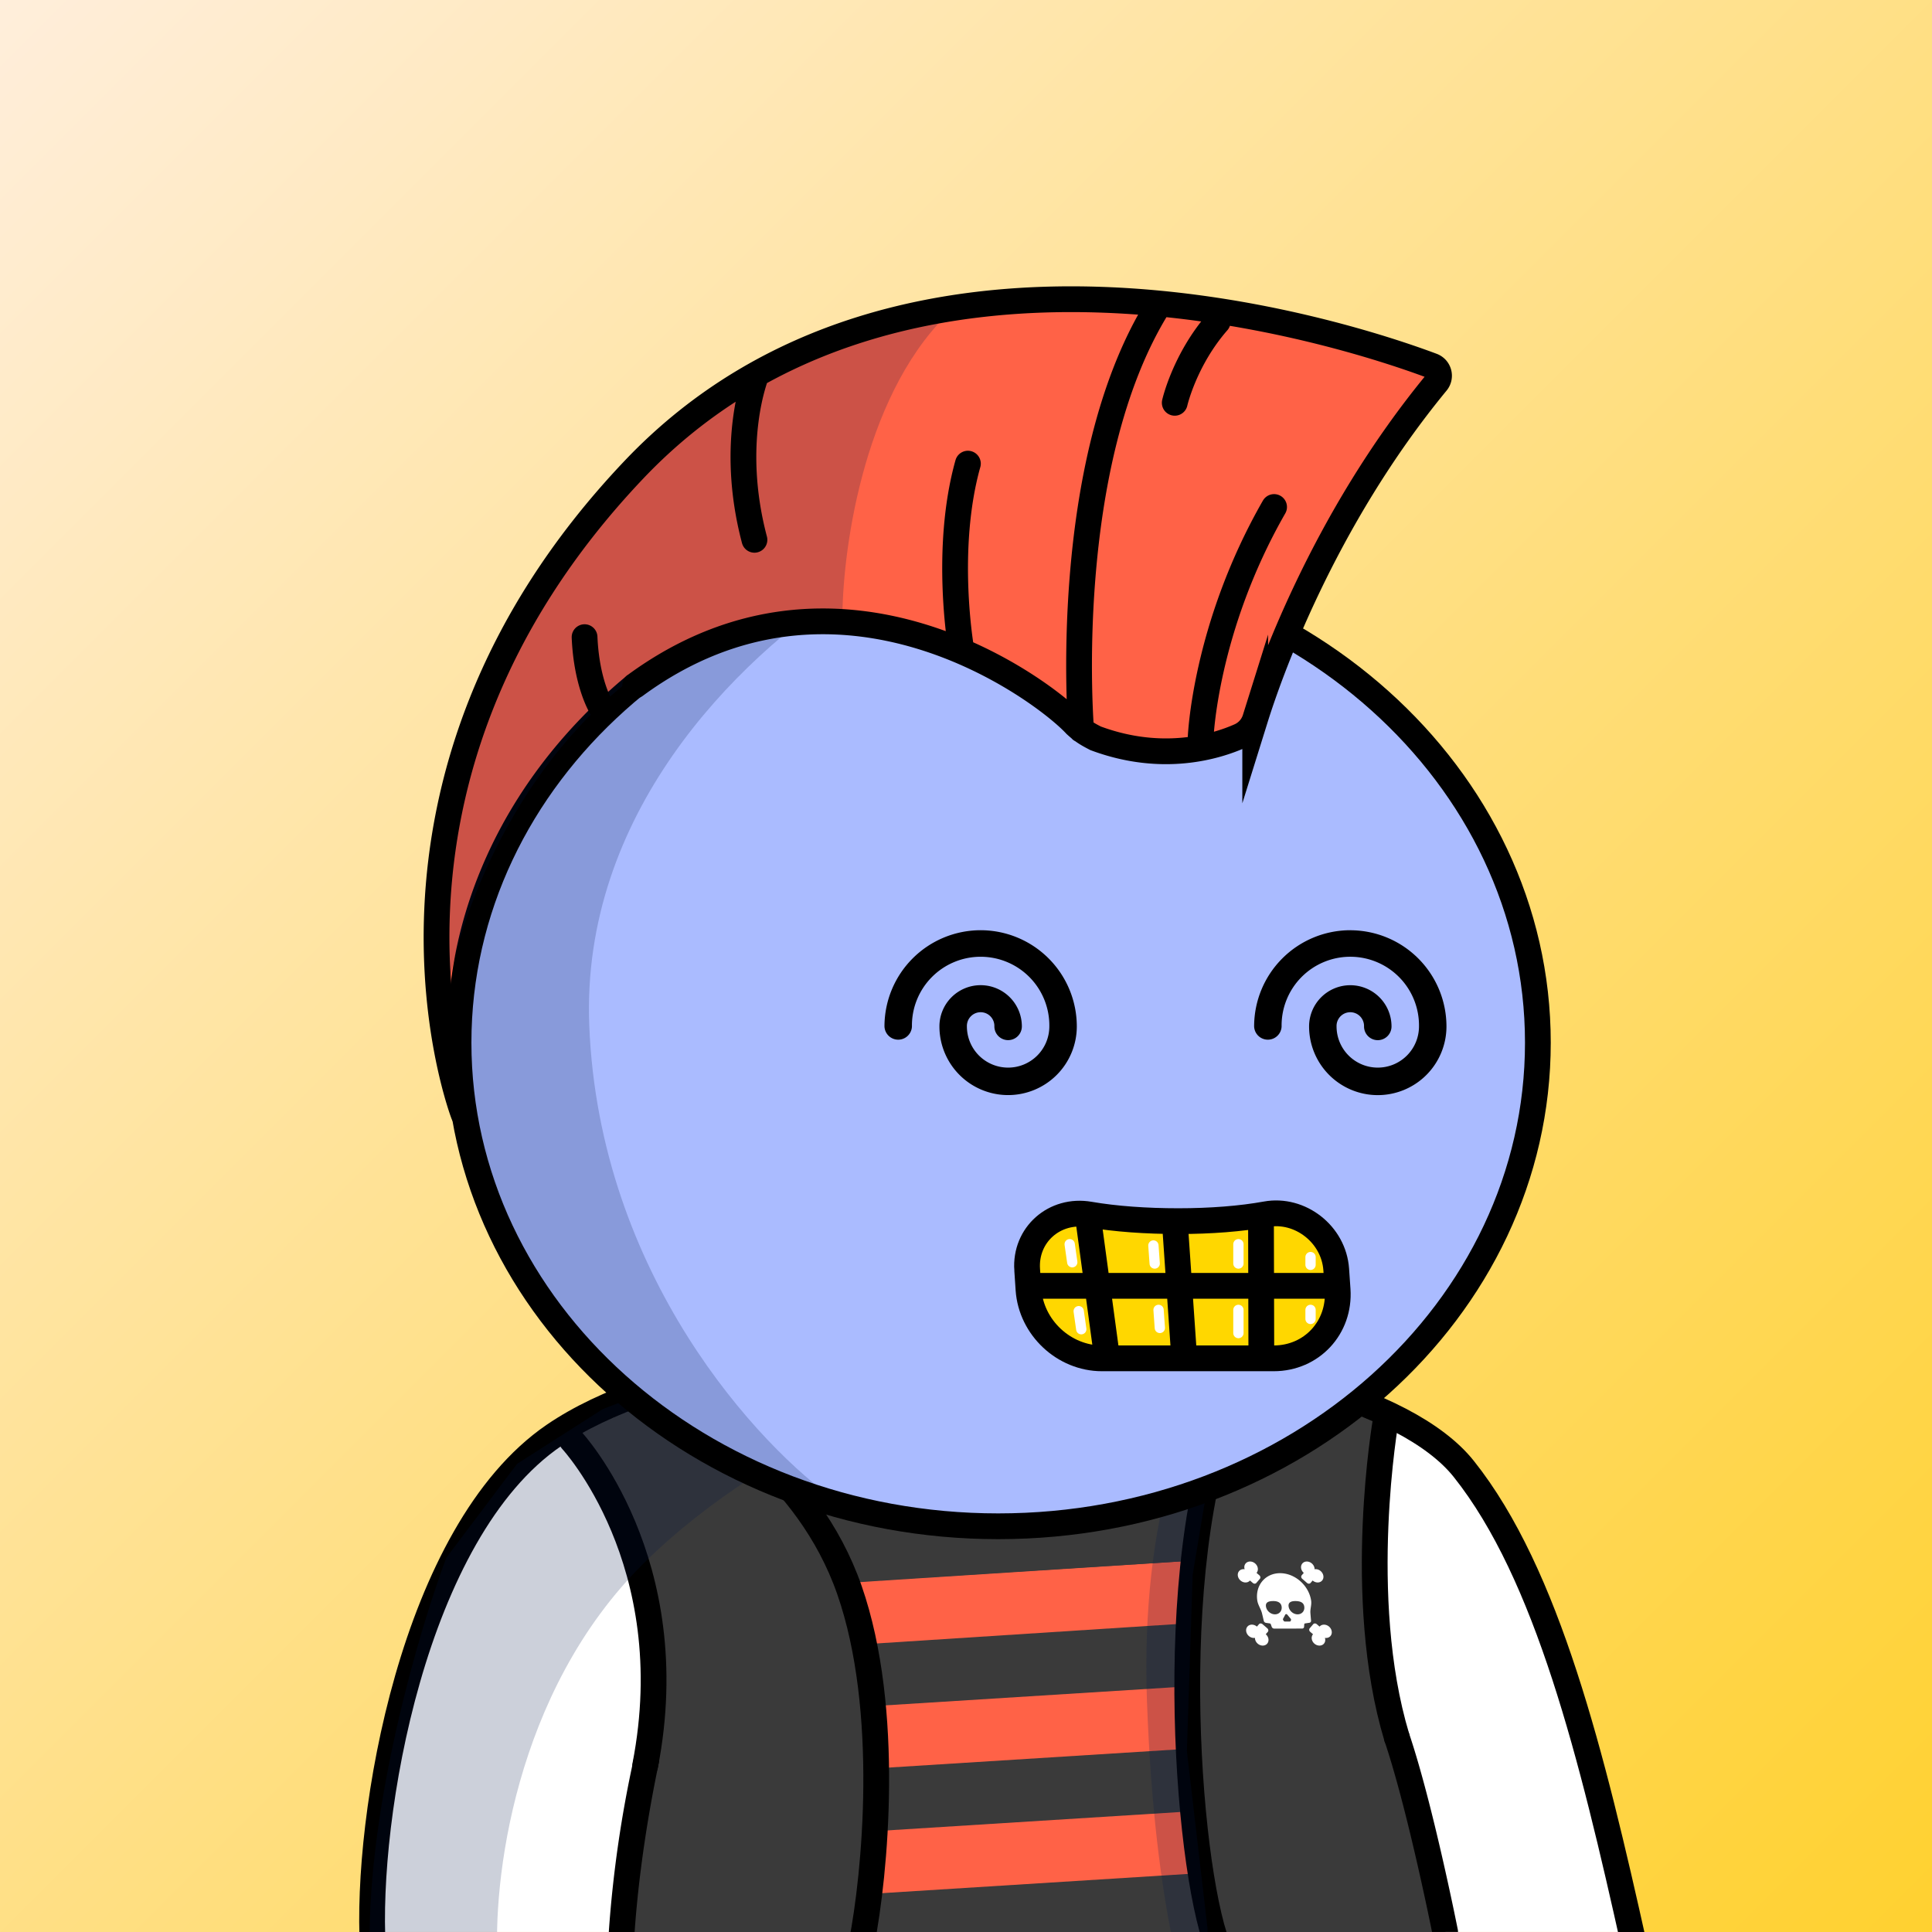 <svg
      xmlns="http://www.w3.org/2000/svg"
      preserveAspectRatio="xMidYMin meet"
      fill="none"
      viewBox="0 0 1500 1500"
    >
      <rect x="0" y="0" width="1500" height="1500" fill="#808080" stroke="none"/>
      <g>
      <path fill="url(#prefix__paint0_linear_53_28789)" d="M0 0h1500v1500H0z"/><defs><linearGradient id="prefix__paint0_linear_53_28789" x1="1500" y1="1500" x2="0" y2="0" gradientUnits="userSpaceOnUse"><stop stop-color="#FFD130"/><stop offset="1" stop-color="#FFEEDB"/></linearGradient></defs>
      <g clip-path="url(#prefix__clip0_53_28027)"><path d="M1263.01 1499.96H289.359l3.73-66.49 19.17-110.35 44.75-122.16 57.62-74.7s8.91-6.18 25.4-15.74l.69-.4c2.23-1.28 4.59-2.63 7.08-4 5.32-3 11.25-6.21 17.74-9.61 8.63-4.53 18.26-9.36 28.83-14.36a846.463 846.463 0 0123.12-10.48C582.179 1043.54 729.5 1044 729.5 1044s172.289-4.59 321.76 45.2l2.09.7.4.14c6.27 2.12 12.47 4.37 18.62 6.75l.8.31c153.18 59.64 189.84 402.86 189.84 402.86z" fill="#fff"/><path d="M1122.49 1500.15H481.749v-.15l14.26-99.61 5.49-43.36 5.83-46.12.08-.62s0-.35-.05-1c-.34-6.9-2.63-47.85-11.23-88.85-5.76-27.45-21.34-61.93-34-79.23a64.05 64.05 0 01-7.18-5.52c-4.61-4.06-10-10-11.26-16.21-.141-.66-.231-1.33-.27-2-.25-3.92 1.24-7.92 5.6-11.65 3-2.6 7.42-5.06 13.57-7.29 13.54-4.91 34.74-21.75 49.37-14.95 16.54-.44 17.92-6.23 17.92-6.23s51.48-42.92 103.31-21.86c9.67 3.93 132.501-14.64 143.811-11 43.185 13.79 85.69 9.59 131 11 0 0 7 13.96 52.02 6.72h.1c2.2-.35 4.22-.69 6-1l1.71-1 20.17 1.28 50.37 24.43 10.37-.86c4.11.15 15.08 6.54 18.38 9 3.77 2.73.59 16.3 2.92 24a58.808 58.808 0 012.29 16.68c.34 34.95-5.11 82.86-5.51 86.42v.76l3.43 56.54v.27l14 60.42 12.76 55 25.34 105.67.14.32z" fill="#3A3A3A"/><path d="M931.729 1453.59l-250.3 15.73-6.24 30.61 272.54.12-16-46.46z" fill="#3A3A3A"/><path d="M978.109 1248.18c.567 1.23 1.153 2.51 1.543 3.79.16.53 1.048 4.34 1.533 6.43.1.4.316.77.621 1.05.306.28.687.46 1.097.53l2.865.42c.208.03.403.12.565.26.161.13.284.31.354.5l.651 1.88c.283.81 1.091 1.4 1.927 1.4l21.725-.02c.82 0 1.44-.57 1.5-1.36l.13-1.93c.01-.18.09-.35.22-.49.12-.13.29-.21.47-.23l3.34-.5c.8-.12 1.32-.79 1.25-1.61-.19-2.16-.54-6.08-.54-6.62-.01-1.27.17-2.52.35-3.74.26-1.71.52-3.47.24-5.3-1.76-11.7-12.56-21.22-24.088-21.22-11.522 0-19.463 9.52-17.701 21.23.289 1.92 1.132 3.75 1.948 5.53zm22.341-1.08c-.37-3.33 2.51-4.16 5.88-4.03 3.37.13 5.96 1.18 6.32 4.51.37 3.32-2.06 5.91-5.43 5.78-3.38-.13-6.4-2.94-6.77-6.26zm-.988 6.52l2.658 3.2c.11.13.19.28.23.45.04.17.03.34-.02.51l-.21.64c-.06.16-.17.3-.31.39-.14.1-.31.15-.48.14h-3.728a1.05 1.05 0 01-.544-.15 1.095 1.095 0 01-.408-.38l-.409-.64a.955.955 0 01-.074-.96l1.693-3.2c.297-.56 1.133-.56 1.602 0zm-11.55-10.55c3.329-.13 6.459.71 7.092 4.03.632 3.33-1.554 6.13-4.882 6.26-3.329.13-6.543-2.46-7.176-5.78-.632-3.33 1.635-4.38 4.966-4.52v.01zM1020.65 1218.36c.02-1.59-.72-3.27-2.14-4.5-2.28-1.96-5.53-2-7.27-.08-1.82 2.01-1.35 5.35 1.02 7.4l-1.61 1.88c-.64.75-.46 1.97.41 2.72l3.72 3.21c.87.75 2.1.75 2.74 0l1.61-1.88c2.37 2.05 5.73 2.02 7.44-.09 1.63-2.01 1.11-5.23-1.17-7.21-1.41-1.23-3.19-1.71-4.75-1.45zM970.488 1227.11l2.184 1.88c.868.75 2.098.75 2.742 0l2.75-3.21c.645-.75.462-1.97-.41-2.72l-2.178-1.88c1.754-2.05 1.223-5.39-1.202-7.4-2.319-1.92-5.557-1.88-7.249.08-1.054 1.23-1.288 2.91-.788 4.5-1.639-.26-3.265.22-4.311 1.45-1.682 1.98-1.234 5.2 1.005 7.21 2.336 2.11 5.702 2.14 7.457.09zM1031.98 1262.98c-2.35-2.1-5.71-2.13-7.47-.09l-2.17-1.88c-.87-.75-2.1-.75-2.75 0l-2.75 3.21c-.64.76-.46 1.97.41 2.73l2.18 1.87c-1.75 2.05-1.22 5.39 1.2 7.4 2.32 1.92 5.56 1.88 7.25-.08 1.06-1.22 1.29-2.91.79-4.5 1.64.26 3.27-.22 4.31-1.45 1.68-1.98 1.24-5.2-1-7.21zM974.348 1271.64c-.021 1.59.72 3.28 2.141 4.5 2.279 1.96 5.533 2 7.269.08 1.82-2.01 1.348-5.35-1.023-7.4l1.612-1.88c.645-.75.461-1.97-.409-2.72l-3.716-3.21c-.868-.75-2.099-.75-2.743 0l-1.612 1.88c-2.37-2.05-5.727-2.02-7.435.09-1.633 2.02-1.112 5.23 1.163 7.21 1.421 1.23 3.192 1.71 4.753 1.45z" fill="#fff"/><path d="M921.73 1406.5l-250.3 15.72v48.46l260.3-16.36-10-47.82z" fill="#FF6247"/><path d="M911.73 1357.94l-233.3 14.66v48.45l243.3-15.28-10-47.83z" fill="#3A3A3A"/><path d="M913.73 1309.82l-242.3 15.22v48.46l242.3-15.23v-48.45z" fill="#FF6247"/><path d="M921.73 1260.4l-256.3 16.1 8 47.96 241.3-15.16 7-48.9z" fill="#3A3A3A"/><path d="M931.73 1211.32l-276.3 17.8 12 47.7 254.3-16.42 10-49.08z" fill="#FF6247"/><path d="M654.5 1228.73l-20.35-61.3 38.49 11.35L750 1191.1l64.93-4.18 53.32-8.14 76.6-19.51-20.64 52.52-269.71 16.94z" fill="#3A3A3A"/><path d="M511.761 1366.3c0 .32 0 .66-.05 1-.22 2.89-14 61.77-19 132.69h-20v-.69a924.796 924.796 0 0119.51-134.6c.57-2.4 2.01-4.51 4.04-5.92a10.042 10.042 0 017.96-1.51c1.105.24 2.181.61 3.21 1.08 3 1.4 4.44 3.71 4.33 7.95zM1132.01 1499.96h-20.2c-.55-2.72-1.65-8.14-3.2-15.47-.06-.29-.13-.59-.19-.89-2.91-13.76-7.3-33.87-12.44-55.38 0-.18-.09-.36-.13-.54-6.23-26-13.56-54-20.69-75.23a9.836 9.836 0 01-.1-6 9.963 9.963 0 012.34-4.07c1.1-1.14 2.45-2.01 3.95-2.53h.1l.39-.11c2.47-.72 5.13-.46 7.42.73 2.29 1.2 4.02 3.23 4.85 5.67 18.25 54.24 36.92 148 37.71 151.94.12.62.18 1.25.19 1.88z" fill="#000"/><path d="M1084.46 1348.82C1051.7 1240.08 1076 1102 1076 1102" stroke="#000" stroke-width="20" stroke-miterlimit="10" stroke-linecap="round"/><path d="M933.472 1507.03c1.675 5.27 7.299 8.17 12.562 6.5 5.263-1.68 8.17-7.3 6.495-12.56l-19.057 6.06zm19.057-6.06c-11.368-35.71-21.558-115.89-20.705-201.85.856-86.15 12.813-175.35 43.877-230.19l-17.402-9.86c-33.737 59.56-45.613 153.2-46.474 239.86-.862 86.86 9.347 169.47 21.647 208.1l19.057-6.06z" fill="#000"/><path d="M443.891 1118.21s87.82 94.18 57 252.68M669 1508.5c10.333-52.57 22.9-180.97-9.5-274s-116.167-142.43-148-157" stroke="#000" stroke-width="20" stroke-miterlimit="10" stroke-linecap="round"/><path d="M289.5 1512.5c-6-101.5 31-323.03 140.5-398 158.5-108.51 616.5-87 706.5 26 64.91 81.5 99.5 222.5 132.5 371" stroke="#000" stroke-width="20" stroke-linecap="round"/><path d="M500.002 1213.5c-101.2 100-117.834 249-113.5 311l-99.502-13c-1.6-110.8 39-247.5 59.5-302l39.501-52.5 15.5-20.5 66.5-42.5c149.6-59.6 294-54.83 347.5-45-63 13.17-214.299 64.5-315.499 164.5zM890.5 1321c-5.307-145.23 33.5-233.5 54-259.5h24l-24 50-18.5 111-4.5 137 16 137.5-2 93.5c-13.167-29.33-39-105.3-45-269.5z" fill="#001647" fill-opacity=".2"/></g><defs><clipPath id="prefix__clip0_53_28027"><path fill="#fff" d="M0 0h1500v1500H0z"/></clipPath></defs>
      <g clip-path="url(#prefix__clip0_299_662)"><path d="M775 1185c231.41 0 419-168.12 419-375.5 0-207.383-187.59-375.5-419-375.5-231.407 0-419 168.117-419 375.5 0 207.38 187.593 375.5 419 375.5z" fill="#ABF"/><path d="M457.5 796c7.6 194 131.833 327.5 193 370l-130-55.5L438 1034l-57.5-89.5-27-106 11-104L394 662l45-82.5 83.5-69.5 109-54.182 28.5-1C569.452 513.314 451.119 633.132 457.5 796z" fill="#001647" fill-opacity=".2"/><path d="M775 1185c231.41 0 419-168.12 419-375.5 0-207.383-187.59-375.5-419-375.5-231.407 0-419 168.117-419 375.5 0 207.38 187.593 375.5 419 375.5z" stroke="#000" stroke-width="20"/></g><defs><clipPath id="prefix__clip0_299_662"><path fill="#fff" d="M0 0h1500v1500H0z"/></clipPath></defs>
      <g clip-path="url(#prefix__clip0_53_29261)"><path d="M761.369 722.219a74.743 74.743 0 00-74.67 74.67 10.671 10.671 0 0021.33 0 53.344 53.344 0 0191.31-38.188 53.341 53.341 0 0115.36 38.188 31.999 31.999 0 01-54.627 22.627 32 32 0 01-9.373-22.627c-.041-1.427.2-2.847.71-4.18a10.68 10.68 0 012.3-3.58 10.659 10.659 0 0117.6 3.58 10.64 10.64 0 01.72 4.18 10.67 10.67 0 1021.34 0 32.003 32.003 0 00-9.372-22.628 32.003 32.003 0 00-45.255 0 32.004 32.004 0 00-9.373 22.628 53.333 53.333 0 0053.33 53.33 53.33 53.33 0 0053.33-53.33 74.738 74.738 0 00-74.66-74.67zM1048.37 722.219a74.743 74.743 0 00-74.671 74.67 10.671 10.671 0 0021.33 0 53.354 53.354 0 013.848-20.636 53.313 53.313 0 0111.513-17.552 53.28 53.28 0 0117.39-11.752 53.352 53.352 0 0141.17 0 53.385 53.385 0 0117.39 11.752 53.414 53.414 0 0111.51 17.552 53.227 53.227 0 013.85 20.636 32 32 0 01-32 32 32 32 0 01-32-32c-.06-1.789.34-3.563 1.15-5.159.81-1.596 2-2.963 3.48-3.974a10.664 10.664 0 0110.19-1.017c1.32.557 2.51 1.376 3.51 2.407a10.68 10.68 0 012.28 3.593c.52 1.331.76 2.752.72 4.18 0 2.83 1.12 5.544 3.12 7.545a10.697 10.697 0 007.55 3.125c2.83 0 5.54-1.124 7.54-3.125a10.637 10.637 0 003.13-7.545 31.999 31.999 0 00-32-32 31.999 31.999 0 00-32 32 53.337 53.337 0 0015.62 37.71 53.336 53.336 0 0037.71 15.62c14.14 0 27.71-5.619 37.71-15.62a53.337 53.337 0 0015.62-37.71 74.736 74.736 0 00-21.89-52.776 74.731 74.731 0 00-52.77-21.894v-.03z" fill="#000"/><path d="M912.5 1068.5c32.585 0 59-26.42 59-59 0-32.585-26.415-59-59-59s-59 26.415-59 59c0 32.58 26.415 59 59 59z" fill="#fff" stroke="#000" stroke-width="20" stroke-miterlimit="10"/></g><defs><clipPath id="prefix__clip0_53_29261"><path fill="#fff" d="M0 0h1500v1500H0z"/></clipPath></defs>
      <g clip-path="url(#prefix__clip0_53_26664)"><path d="M1086 1014c0 39.21-75.66 71-169 71-93.336 0-169-31.76-169-71 0-39.241 75.664-101 169-101 93.34 0 169 61.788 169 101z" fill="#ABF"/><path d="M797.83 990.76s-2.26-46.71 35.63-47.76l12.4-.07 3.7 53.67-51.73-5.84zM796.078 999.77h59.58l3.78 54.84-37.21-2.24-13.26-25.18-12.89-27.42z" fill="gold"/><path d="M845.859 942.93l34.49 8.62 26.47-3.52 5.08 50.29-56.24 1.45-9.8-56.84z" fill="gold"/><path d="M910.488 947.172h68.54l.03 51.15h-67.16l-1.41-51.15zM983.589 944.871l17.001 2.3 24.03 9.66 9.05 28.5-.91 12.99h-53.701l4.53-53.45z" fill="gold"/><path d="M849.559 996.602l62.34 1.72 7.38 54.048-59.84 2.24-9.88-58.008zM918.461 999.77h64.2l-8.03 54.84-55.35-2.24-.82-52.6z" fill="gold"/><path d="M975.289 994.512l63.171 5.26-6.4 30.408-34.761 26.48-17.86-2.05-4.15-60.098z" fill="gold"/><path d="M797.489 985.841c-1.87-27.17 21.28-47.59 48.37-42.91 20 3.45 43.93 5.16 69 5.16s48.63-1.84 68.06-5.36c26.511-4.82 52.631 15.6 54.521 42.87l1.08 15.709c2 29.44-20.17 53.3-49.601 53.3h-133.4c-29.43 0-54.94-23.86-57-53.3l-1.03-15.469zM798.352 998.309h234.408M912.512 954.172l6.78 98.198M845.031 947.172l14.26 105.198M979.031 947.172l.26 105.198" stroke="#000" stroke-width="20" stroke-miterlimit="10"/><path d="M830.5 966l2 14m63-13l1 14m-59 37l2 14m60-15l1 14m61-65v15m0 36v18m56-59v6m0 35v7" stroke="#fff" stroke-width="8" stroke-linecap="round"/></g><defs><clipPath id="prefix__clip0_53_26664"><path fill="#fff" d="M0 0h1500v1500H0z"/></clipPath></defs>
      <g clip-path="url(#prefix__clip0_53_26308)"><path d="M854.362 572.597c26.698 5.591 89.208 15.824 113.676-4.55l37.022-89.77 58.51-109.597 51.82-71.708s27.11-23.586-86.96-38.648c-114.081-15.063-170.063-25.713-170.063-25.713s-185.228-21.022-318.271 89.002C407.053 431.636 359.545 587.164 359.545 587.164s-23.041 149.5-11.177 211.286c0 0-10.756-150.238 138.793-274.277l10.378 3.162 96.814-44.403 93.997 3.593 112.831 44.07 32.177 30.882a43.213 43.213 0 0021.004 11.12z" fill="#FF6247"/><path d="M734.501 244.999c-65.6 65.6-81.001 186.667-80.501 239l-37-3.499-46 17.5-78 27c-100.4 76-139.5 198.667-146.5 250.5l-11-72 16.5-99 36-94c25.167-50 96.4-161.801 180-209.001 83.6-47.2 145.834-57.333 166.501-56.5z" fill="#001647" fill-opacity=".2"/><path d="M359.937 865.087s-98.854-257.118 132.339-500.524C701.097 144.725 1047 259.731 1111.97 284.077a8.368 8.368 0 013.19 2.167 8.404 8.404 0 011.83 3.382 8.18 8.18 0 01-1.61 7.305c-89.04 108.115-130.608 228.336-140.839 261.124a22 22 0 01-4.551 8.032 21.816 21.816 0 01-7.454 5.429c-17.926 7.942-59.839 21.108-111.963 1.677-7.062-3.64-10.24-5.677-15.479-10.467-24.838-26.919-183.88-146.589-341.932-30.552M839.383 566.594s-16.991-206.181 59.946-329.197M932.166 573.065s2.952-85 57.03-179.431M746.269 503.828s-13.544-77.051 5.211-143.867M587.364 290.497s-21.765 52.356-1.61 128.612M912.071 312.74s7.567-33.449 33.317-62.912M467.245 549.855s-11.802-18.139-13.388-55.171" stroke="#000" stroke-width="20" stroke-miterlimit="10" stroke-linecap="round"/></g><defs><clipPath id="prefix__clip0_53_26308"><path fill="#fff" d="M0 0h1500v1500H0z"/></clipPath></defs>
      
    </g>
    </svg>
